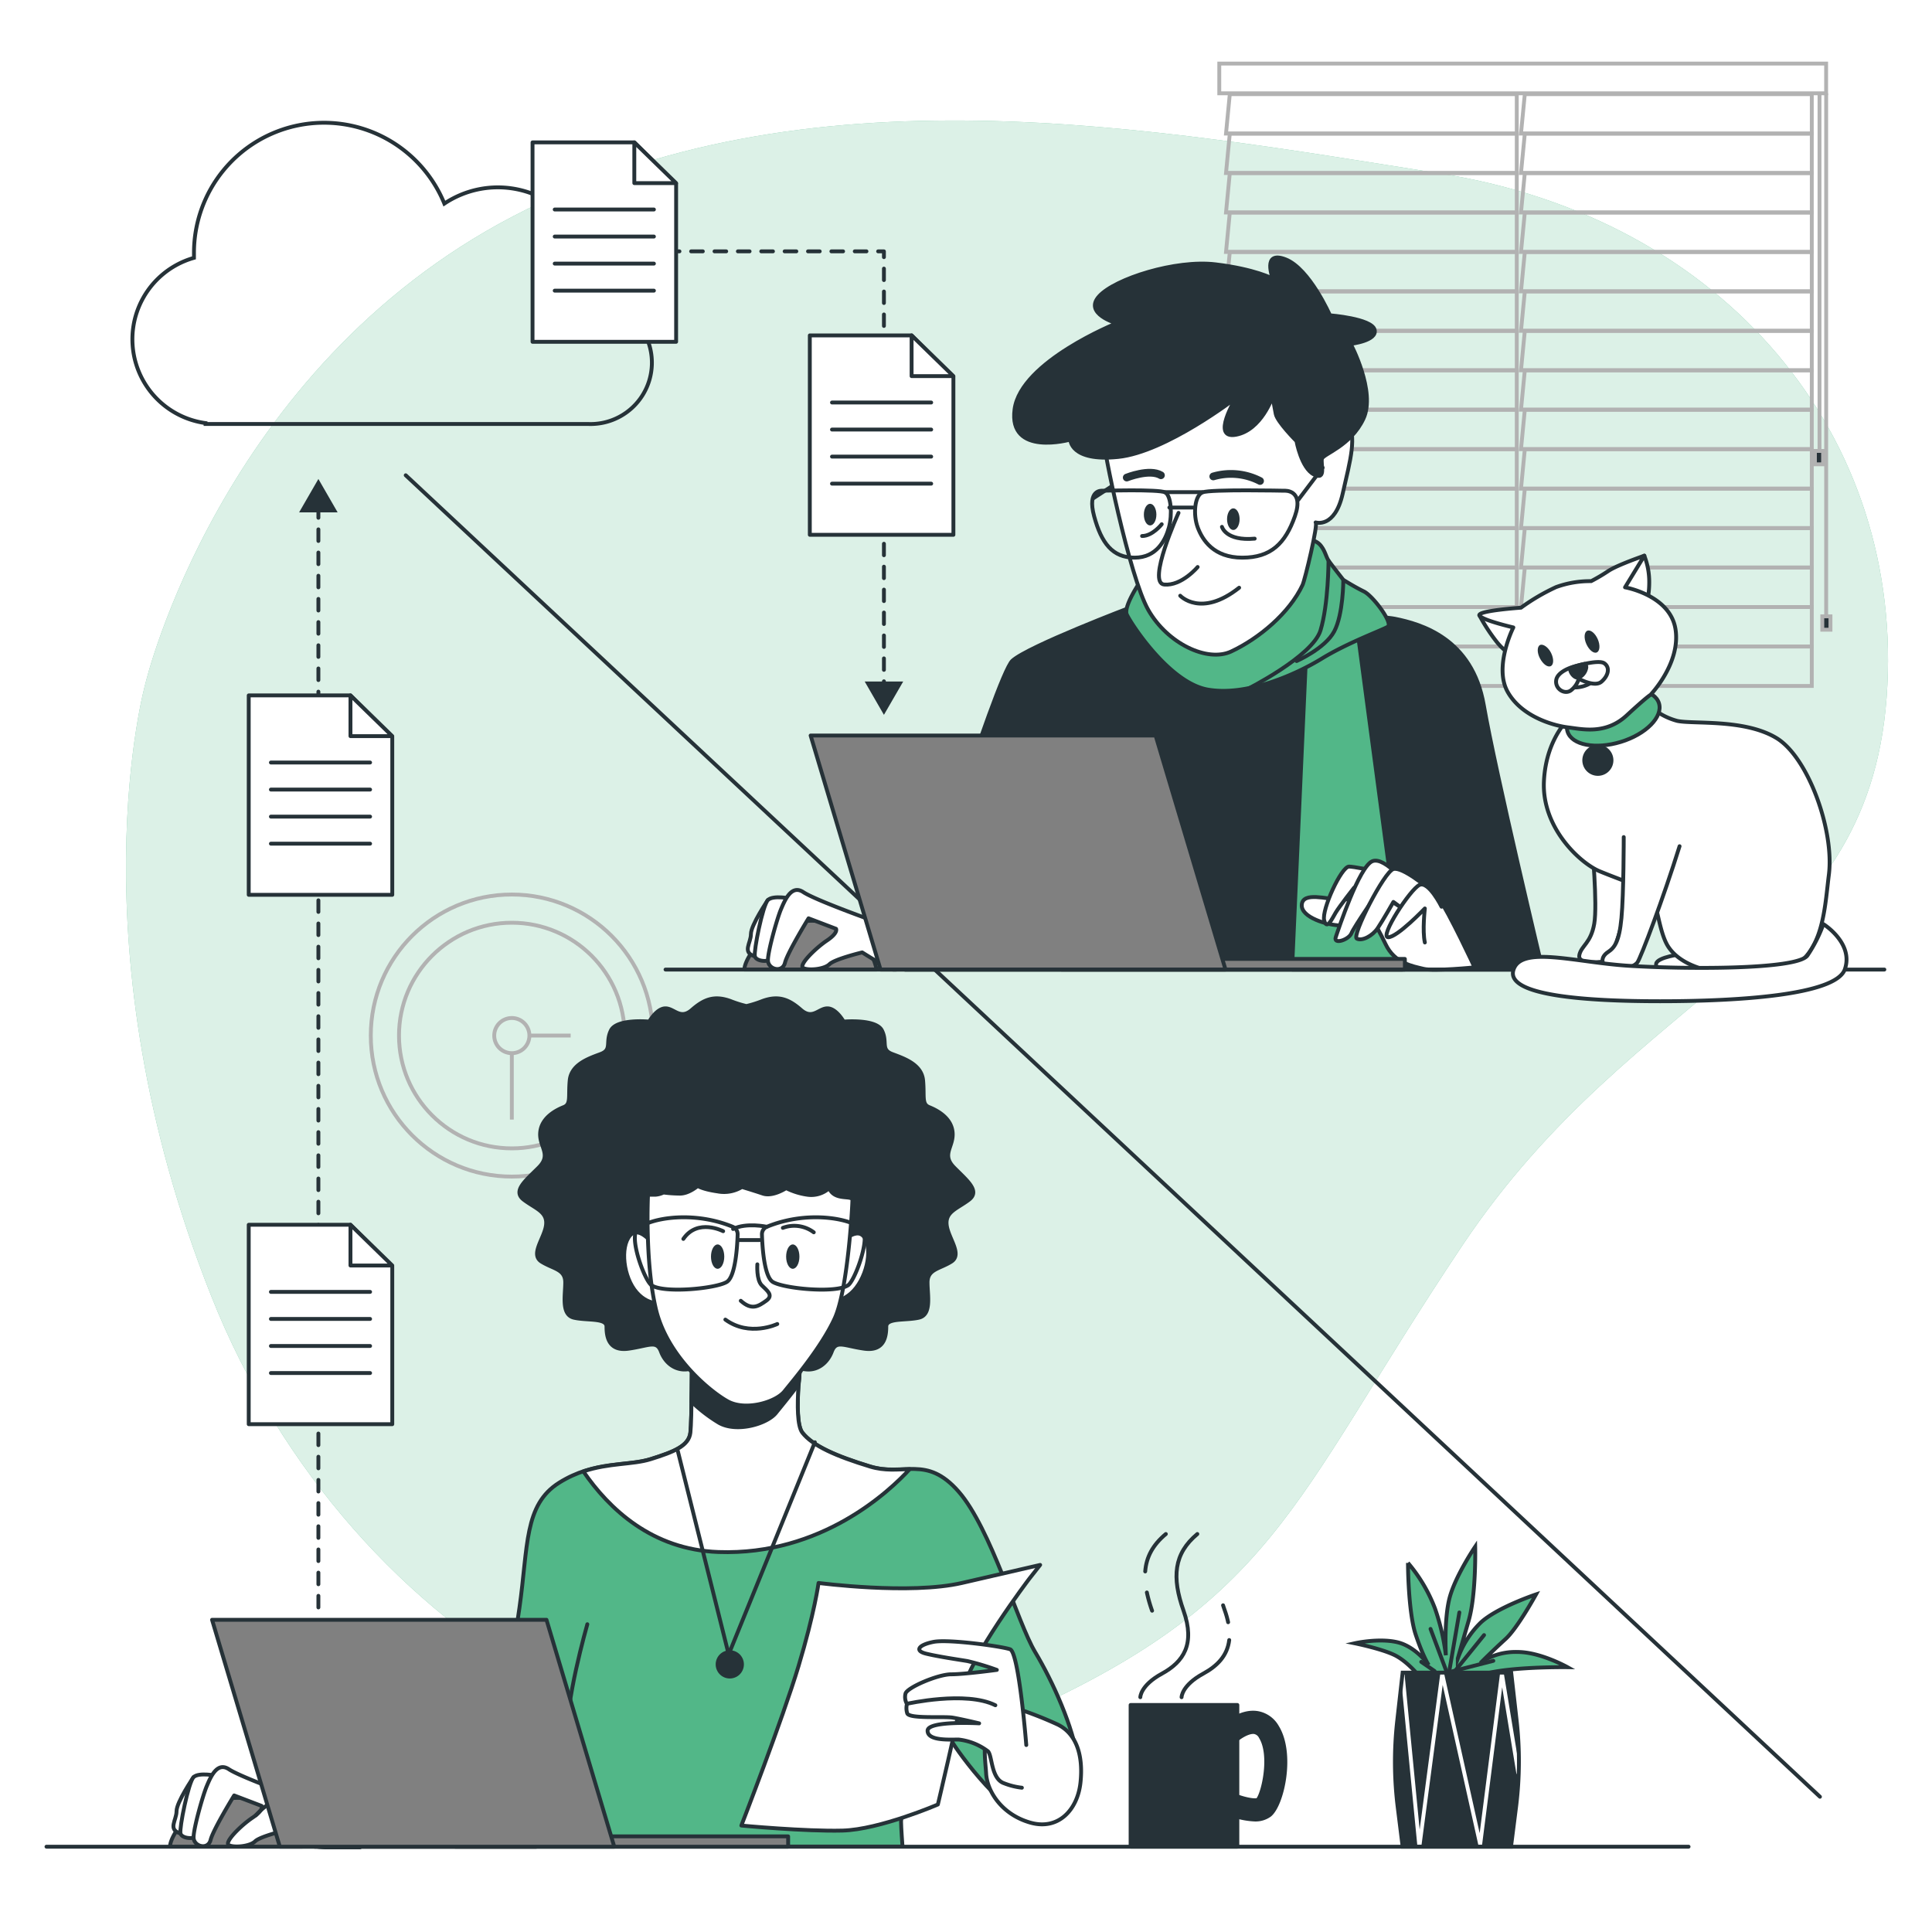 <svg class="animated" id="freepik_stories-working-remotely" xmlns="http://www.w3.org/2000/svg" viewBox="0 0 500 500" version="1.1" xmlns:xlink="http://www.w3.org/1999/xlink" xmlns:svgjs="http://svgjs.com/svgjs"><style>svg#freepik_stories-working-remotely:not(.animated) .animable {opacity: 0;}svg#freepik_stories-working-remotely.animated #freepik--background-simple--inject-65 {animation: 1s 1 forwards cubic-bezier(.36,-0.01,.5,1.38) zoomOut;animation-delay: 0s;}svg#freepik_stories-working-remotely.animated #freepik--Files--inject-65 {animation: 1s 1 forwards cubic-bezier(.36,-0.01,.5,1.38) zoomOut;animation-delay: 0s;}svg#freepik_stories-working-remotely.animated #freepik--Window--inject-65 {animation: 1s 1 forwards cubic-bezier(.36,-0.01,.5,1.38) zoomIn;animation-delay: 0s;}svg#freepik_stories-working-remotely.animated #freepik--character-2--inject-65 {animation: 1s 1 forwards cubic-bezier(.36,-0.01,.5,1.38) slideDown;animation-delay: 0s;}svg#freepik_stories-working-remotely.animated #freepik--Cat--inject-65 {animation: 1s 1 forwards cubic-bezier(.36,-0.01,.5,1.38) lightSpeedRight;animation-delay: 0s;}svg#freepik_stories-working-remotely.animated #freepik--Mug--inject-65 {animation: 1s 1 forwards cubic-bezier(.36,-0.01,.5,1.38) slideLeft;animation-delay: 0s;}svg#freepik_stories-working-remotely.animated #freepik--Plants--inject-65 {animation: 1s 1 forwards cubic-bezier(.36,-0.01,.5,1.38) fadeIn;animation-delay: 0s;}svg#freepik_stories-working-remotely.animated #freepik--Clock--inject-65 {animation: 1s 1 forwards cubic-bezier(.36,-0.01,.5,1.38) slideRight;animation-delay: 0s;}svg#freepik_stories-working-remotely.animated #freepik--character-1--inject-65 {animation: 1s 1 forwards cubic-bezier(.36,-0.01,.5,1.38) zoomOut;animation-delay: 0s;}            @keyframes zoomOut {                0% {                    opacity: 0;                    transform: scale(1.5);                }                100% {                    opacity: 1;                    transform: scale(1);                }            }                    @keyframes zoomIn {                0% {                    opacity: 0;                    transform: scale(0.5);                }                100% {                    opacity: 1;                    transform: scale(1);                }            }                    @keyframes slideDown {                0% {                    opacity: 0;                    transform: translateY(-30px);                }                100% {                    opacity: 1;                    transform: translateY(0);                }            }                    @keyframes lightSpeedRight {              from {                transform: translate3d(50%, 0, 0) skewX(-20deg);                opacity: 0;              }              60% {                transform: skewX(10deg);                opacity: 1;              }              80% {                transform: skewX(-2deg);              }              to {                opacity: 1;                transform: translate3d(0, 0, 0);              }            }                    @keyframes slideLeft {                0% {                    opacity: 0;                    transform: translateX(-30px);                }                100% {                    opacity: 1;                    transform: translateX(0);                }            }                    @keyframes fadeIn {                0% {                    opacity: 0;                }                100% {                    opacity: 1;                }            }                    @keyframes slideRight {                0% {                    opacity: 0;                    transform: translateX(30px);                }                100% {                    opacity: 1;                    transform: translateX(0);                }            }        </style><g id="freepik--background-simple--inject-65" class="animable" style="transform-origin: 260.614px 243.395px;"><path d="M37.62,176.94S56.87,95.58,132.73,56s166.33-22.74,240-11.1,120.53,68,115.52,135.61-64.42,74-109.78,141.79-47.71,93-120.78,124.16-166.91-20.11-203-111S37.62,176.94,37.62,176.94Z" style="fill: #52B788; transform-origin: 260.614px 243.395px;" id="el3o3th6ot8s7" class="animable"></path><g id="el0vtbvk37b489"><path d="M37.62,176.94S56.87,95.58,132.73,56s166.33-22.74,240-11.1,120.53,68,115.52,135.61-64.42,74-109.78,141.79-47.71,93-120.78,124.16-166.91-20.11-203-111S37.62,176.94,37.62,176.94Z" style="fill: rgb(255, 255, 255); opacity: 0.8; transform-origin: 260.614px 243.395px;" class="animable" id="elh1dh29q73l"></path></g></g><g id="freepik--Files--inject-65" class="animable" style="transform-origin: 252.633px 248.384px;"><line x1="105" y1="123" x2="471" y2="465" style="fill: none; stroke: rgb(38, 50, 56); stroke-linecap: round; stroke-miterlimit: 10; transform-origin: 288px 294px;" id="elaer11ujzeav" class="animable"></line><path d="M153.37,78A24.94,24.94,0,0,0,115,52.69,33.65,33.65,0,0,0,50.2,65.49c0,.41,0,.82,0,1.24a21.9,21.9,0,0,0,3,42.77v.23H152.3A15.87,15.87,0,0,0,153.37,78Z" style="fill: none; stroke: rgb(38, 50, 56); stroke-miterlimit: 10; transform-origin: 101.484px 70.753px;" id="el997l2o5iuu" class="animable"></path><line x1="228.76" y1="177.82" x2="228.76" y2="176.32" style="fill: none; stroke: rgb(38, 50, 56); stroke-linecap: round; stroke-linejoin: round; transform-origin: 228.76px 177.07px;" id="elpc1oiiusa8" class="animable"></line><line x1="228.76" y1="173.36" x2="228.76" y2="68.03" style="fill: none; stroke: rgb(38, 50, 56); stroke-linecap: round; stroke-linejoin: round; stroke-dasharray: 2.967, 2.967; transform-origin: 228.76px 120.695px;" id="ello1rwoc6swk" class="animable"></line><polyline points="228.76 66.55 228.76 65.05 227.26 65.05" style="fill: none; stroke: rgb(38, 50, 56); stroke-linecap: round; stroke-linejoin: round; transform-origin: 228.01px 65.8px;" id="elis8l0ebhwb9" class="animable"></polyline><line x1="224.24" y1="65.05" x2="165.25" y2="65.05" style="fill: none; stroke: rgb(38, 50, 56); stroke-linecap: round; stroke-linejoin: round; stroke-dasharray: 3.025, 3.025; transform-origin: 194.745px 65.05px;" id="elh3ek8f7626i" class="animable"></line><line x1="163.74" y1="65.05" x2="162.24" y2="65.05" style="fill: none; stroke: rgb(38, 50, 56); stroke-linecap: round; stroke-linejoin: round; transform-origin: 162.99px 65.05px;" id="elj4bzni11f" class="animable"></line><polygon points="233.75 176.37 228.76 185 223.78 176.37 233.75 176.37" style="fill: rgb(38, 50, 56); transform-origin: 228.765px 180.685px;" id="elo8992evw99" class="animable"></polygon><polygon points="246.74 138.41 209.58 138.41 209.58 86.8 235.92 86.8 246.74 97.53 246.74 138.41" style="fill: rgb(255, 255, 255); stroke: rgb(38, 50, 56); stroke-linecap: round; stroke-linejoin: round; transform-origin: 228.16px 112.605px;" id="eldz39u7m9xsb" class="animable"></polygon><polygon points="235.92 86.8 235.92 97.34 246.74 97.34 235.92 86.8" style="fill: rgb(255, 255, 255); stroke: rgb(38, 50, 56); stroke-linecap: round; stroke-linejoin: round; transform-origin: 241.33px 92.07px;" id="el4o1909a1do" class="animable"></polygon><line x1="215.32" y1="104.17" x2="240.99" y2="104.17" style="fill: none; stroke: rgb(38, 50, 56); stroke-linecap: round; stroke-linejoin: round; transform-origin: 228.155px 104.17px;" id="elx8s8wrn3ntc" class="animable"></line><line x1="215.32" y1="111.17" x2="240.99" y2="111.17" style="fill: none; stroke: rgb(38, 50, 56); stroke-linecap: round; stroke-linejoin: round; transform-origin: 228.155px 111.17px;" id="ela7dib2aq4uf" class="animable"></line><line x1="215.32" y1="118.17" x2="240.99" y2="118.17" style="fill: none; stroke: rgb(38, 50, 56); stroke-linecap: round; stroke-linejoin: round; transform-origin: 228.155px 118.17px;" id="el8en0i10qjrr" class="animable"></line><line x1="215.32" y1="125.17" x2="240.99" y2="125.17" style="fill: none; stroke: rgb(38, 50, 56); stroke-linecap: round; stroke-linejoin: round; transform-origin: 228.155px 125.17px;" id="elxhlkkxrjlc9" class="animable"></line><polygon points="174.98 88.46 137.82 88.46 137.82 36.85 164.16 36.85 174.98 47.58 174.98 88.46" style="fill: rgb(255, 255, 255); stroke: rgb(38, 50, 56); stroke-linecap: round; stroke-linejoin: round; transform-origin: 156.4px 62.655px;" id="ela3o5whzw7c" class="animable"></polygon><polygon points="164.16 36.85 164.16 47.39 174.98 47.39 164.16 36.85" style="fill: rgb(255, 255, 255); stroke: rgb(38, 50, 56); stroke-linecap: round; stroke-linejoin: round; transform-origin: 169.57px 42.12px;" id="elrb0d6evn0bf" class="animable"></polygon><line x1="143.56" y1="54.22" x2="169.23" y2="54.22" style="fill: none; stroke: rgb(38, 50, 56); stroke-linecap: round; stroke-linejoin: round; transform-origin: 156.395px 54.22px;" id="el2dymkht602v" class="animable"></line><line x1="143.56" y1="61.22" x2="169.23" y2="61.22" style="fill: none; stroke: rgb(38, 50, 56); stroke-linecap: round; stroke-linejoin: round; transform-origin: 156.395px 61.22px;" id="ela2khhsd3eq9" class="animable"></line><line x1="143.56" y1="68.22" x2="169.23" y2="68.22" style="fill: none; stroke: rgb(38, 50, 56); stroke-linecap: round; stroke-linejoin: round; transform-origin: 156.395px 68.22px;" id="eliqc69hlbtil" class="animable"></line><line x1="143.56" y1="75.22" x2="169.23" y2="75.22" style="fill: none; stroke: rgb(38, 50, 56); stroke-linecap: round; stroke-linejoin: round; transform-origin: 156.395px 75.22px;" id="el1njkldvklnij" class="animable"></line><line x1="82.4" y1="416" x2="82.4" y2="131.14" style="fill: none; stroke: rgb(38, 50, 56); stroke-linecap: round; stroke-linejoin: round; stroke-dasharray: 3, 3; transform-origin: 82.4px 273.57px;" id="eldrwgnrvhglj" class="animable"></line><polygon points="87.38 132.6 82.4 123.96 77.41 132.6 87.38 132.6" style="fill: rgb(38, 50, 56); transform-origin: 82.395px 128.28px;" id="el49emxgyqh3y" class="animable"></polygon><polygon points="101.52 368.58 64.37 368.58 64.37 316.97 90.7 316.97 101.52 327.7 101.52 368.58" style="fill: rgb(255, 255, 255); stroke: rgb(38, 50, 56); stroke-linecap: round; stroke-linejoin: round; transform-origin: 82.945px 342.775px;" id="el23z4qsfunk2" class="animable"></polygon><polygon points="90.7 316.97 90.7 327.51 101.52 327.51 90.7 316.97" style="fill: rgb(255, 255, 255); stroke: rgb(38, 50, 56); stroke-linecap: round; stroke-linejoin: round; transform-origin: 96.11px 322.24px;" id="el42t57fiydqh" class="animable"></polygon><line x1="70.11" y1="334.34" x2="95.78" y2="334.34" style="fill: none; stroke: rgb(38, 50, 56); stroke-linecap: round; stroke-linejoin: round; transform-origin: 82.945px 334.34px;" id="el5ue8dwxynb4" class="animable"></line><line x1="70.11" y1="341.34" x2="95.78" y2="341.34" style="fill: none; stroke: rgb(38, 50, 56); stroke-linecap: round; stroke-linejoin: round; transform-origin: 82.945px 341.34px;" id="el18hkoehxhl8" class="animable"></line><line x1="70.11" y1="348.34" x2="95.78" y2="348.34" style="fill: none; stroke: rgb(38, 50, 56); stroke-linecap: round; stroke-linejoin: round; transform-origin: 82.945px 348.34px;" id="eliad62v3x87e" class="animable"></line><line x1="70.11" y1="355.34" x2="95.78" y2="355.34" style="fill: none; stroke: rgb(38, 50, 56); stroke-linecap: round; stroke-linejoin: round; transform-origin: 82.945px 355.34px;" id="el7qabxdg7ero" class="animable"></line><polygon points="101.52 231.58 64.37 231.58 64.37 179.97 90.7 179.97 101.52 190.7 101.52 231.58" style="fill: rgb(255, 255, 255); stroke: rgb(38, 50, 56); stroke-linecap: round; stroke-linejoin: round; transform-origin: 82.945px 205.775px;" id="elfcn77rk24j" class="animable"></polygon><polygon points="90.7 179.97 90.7 190.51 101.52 190.51 90.7 179.97" style="fill: rgb(255, 255, 255); stroke: rgb(38, 50, 56); stroke-linecap: round; stroke-linejoin: round; transform-origin: 96.11px 185.24px;" id="elluo745sw9p" class="animable"></polygon><line x1="70.11" y1="197.34" x2="95.78" y2="197.34" style="fill: none; stroke: rgb(38, 50, 56); stroke-linecap: round; stroke-linejoin: round; transform-origin: 82.945px 197.34px;" id="elbpy5pbuhcv5" class="animable"></line><line x1="70.11" y1="204.34" x2="95.78" y2="204.34" style="fill: none; stroke: rgb(38, 50, 56); stroke-linecap: round; stroke-linejoin: round; transform-origin: 82.945px 204.34px;" id="elyh44mbw2m8" class="animable"></line><line x1="70.11" y1="211.34" x2="95.78" y2="211.34" style="fill: none; stroke: rgb(38, 50, 56); stroke-linecap: round; stroke-linejoin: round; transform-origin: 82.945px 211.34px;" id="ela7fyae4uq49" class="animable"></line><line x1="70.11" y1="218.34" x2="95.78" y2="218.34" style="fill: none; stroke: rgb(38, 50, 56); stroke-linecap: round; stroke-linejoin: round; transform-origin: 82.945px 218.34px;" id="el7sl3g5uwrwt" class="animable"></line></g><g id="freepik--Window--inject-65" class="animable" style="transform-origin: 394.635px 96.985px;"><polygon points="392.54 24.36 318.27 24.36 317.29 34.57 392.54 34.57 392.54 24.36" style="fill: none; stroke: rgb(178, 178, 178); stroke-miterlimit: 10; transform-origin: 354.915px 29.465px;" id="elaohv2iadjrg" class="animable"></polygon><polygon points="392.54 34.57 318.27 34.57 317.29 44.78 392.54 44.78 392.54 34.57" style="fill: none; stroke: rgb(178, 178, 178); stroke-miterlimit: 10; transform-origin: 354.915px 39.675px;" id="elt8bzrjtla3s" class="animable"></polygon><polygon points="392.54 44.78 318.27 44.78 317.29 54.99 392.54 54.99 392.54 44.78" style="fill: none; stroke: rgb(178, 178, 178); stroke-miterlimit: 10; transform-origin: 354.915px 49.885px;" id="elknb1qb1zmm" class="animable"></polygon><polygon points="392.54 54.99 318.27 54.99 317.29 65.2 392.54 65.2 392.54 54.99" style="fill: none; stroke: rgb(178, 178, 178); stroke-miterlimit: 10; transform-origin: 354.915px 60.095px;" id="elmxk0xr45h1" class="animable"></polygon><polygon points="392.54 65.2 318.27 65.2 317.29 75.41 392.54 75.41 392.54 65.2" style="fill: none; stroke: rgb(178, 178, 178); stroke-miterlimit: 10; transform-origin: 354.915px 70.305px;" id="elcdb7ejk8s8a" class="animable"></polygon><polygon points="392.54 75.41 318.27 75.41 317.29 85.62 392.54 85.62 392.54 75.41" style="fill: none; stroke: rgb(178, 178, 178); stroke-miterlimit: 10; transform-origin: 354.915px 80.515px;" id="el1ryu3i4kkxc" class="animable"></polygon><polygon points="392.54 85.62 318.27 85.62 317.29 95.83 392.54 95.83 392.54 85.62" style="fill: none; stroke: rgb(178, 178, 178); stroke-miterlimit: 10; transform-origin: 354.915px 90.725px;" id="el91h66hgvw9p" class="animable"></polygon><polygon points="392.54 95.83 318.27 95.83 317.29 106.04 392.54 106.04 392.54 95.83" style="fill: none; stroke: rgb(178, 178, 178); stroke-miterlimit: 10; transform-origin: 354.915px 100.935px;" id="elsiw04yftj5" class="animable"></polygon><polygon points="392.54 106.04 318.27 106.04 317.29 116.25 392.54 116.25 392.54 106.04" style="fill: none; stroke: rgb(178, 178, 178); stroke-miterlimit: 10; transform-origin: 354.915px 111.145px;" id="ellc6lapycfn" class="animable"></polygon><polygon points="392.54 116.25 318.27 116.25 317.29 126.46 392.54 126.46 392.54 116.25" style="fill: none; stroke: rgb(178, 178, 178); stroke-miterlimit: 10; transform-origin: 354.915px 121.355px;" id="elp8a4uhht6qs" class="animable"></polygon><polygon points="392.54 126.46 318.27 126.46 317.29 136.67 392.54 136.67 392.54 126.46" style="fill: none; stroke: rgb(178, 178, 178); stroke-miterlimit: 10; transform-origin: 354.915px 131.565px;" id="elta6bwrjhyn" class="animable"></polygon><polygon points="392.54 136.67 318.27 136.67 317.29 146.88 392.54 146.88 392.54 136.67" style="fill: none; stroke: rgb(178, 178, 178); stroke-miterlimit: 10; transform-origin: 354.915px 141.775px;" id="elvlv5cp4l1vk" class="animable"></polygon><polygon points="392.54 146.88 318.27 146.88 317.29 157.1 392.54 157.1 392.54 146.88" style="fill: none; stroke: rgb(178, 178, 178); stroke-miterlimit: 10; transform-origin: 354.915px 151.99px;" id="el4b21abnhcit" class="animable"></polygon><polygon points="392.54 157.1 318.27 157.1 317.29 167.31 392.54 167.31 392.54 157.1" style="fill: none; stroke: rgb(178, 178, 178); stroke-miterlimit: 10; transform-origin: 354.915px 162.205px;" id="elgxp1iiam8sw" class="animable"></polygon><polygon points="392.54 167.31 318.27 167.31 317.29 177.52 392.54 177.52 392.54 167.31" style="fill: none; stroke: rgb(178, 178, 178); stroke-miterlimit: 10; transform-origin: 354.915px 172.415px;" id="elvuba3op7d8j" class="animable"></polygon><polygon points="468.89 24.36 394.62 24.36 393.63 34.57 468.89 34.57 468.89 24.36" style="fill: none; stroke: rgb(178, 178, 178); stroke-miterlimit: 10; transform-origin: 431.26px 29.465px;" id="el2n3pis2e89k" class="animable"></polygon><polygon points="468.89 34.57 394.62 34.57 393.63 44.78 468.89 44.78 468.89 34.57" style="fill: none; stroke: rgb(178, 178, 178); stroke-miterlimit: 10; transform-origin: 431.26px 39.675px;" id="el78ztuu8205d" class="animable"></polygon><polygon points="468.89 44.78 394.62 44.78 393.63 54.99 468.89 54.99 468.89 44.78" style="fill: none; stroke: rgb(178, 178, 178); stroke-miterlimit: 10; transform-origin: 431.26px 49.885px;" id="eldgwni1ldygl" class="animable"></polygon><polygon points="468.89 54.99 394.62 54.99 393.63 65.2 468.89 65.2 468.89 54.99" style="fill: none; stroke: rgb(178, 178, 178); stroke-miterlimit: 10; transform-origin: 431.26px 60.095px;" id="el4wx5vef3wmw" class="animable"></polygon><polygon points="468.89 65.2 394.62 65.2 393.63 75.41 468.89 75.41 468.89 65.2" style="fill: none; stroke: rgb(178, 178, 178); stroke-miterlimit: 10; transform-origin: 431.26px 70.305px;" id="elqgl0daol6q9" class="animable"></polygon><polygon points="468.89 75.41 394.62 75.41 393.63 85.62 468.89 85.62 468.89 75.41" style="fill: none; stroke: rgb(178, 178, 178); stroke-miterlimit: 10; transform-origin: 431.26px 80.515px;" id="el3xsj5x4ixyy" class="animable"></polygon><polygon points="468.89 85.62 394.62 85.62 393.63 95.83 468.89 95.83 468.89 85.62" style="fill: none; stroke: rgb(178, 178, 178); stroke-miterlimit: 10; transform-origin: 431.26px 90.725px;" id="el3r9r2p9rdh2" class="animable"></polygon><polygon points="468.89 95.83 394.62 95.83 393.63 106.04 468.89 106.04 468.89 95.83" style="fill: none; stroke: rgb(178, 178, 178); stroke-miterlimit: 10; transform-origin: 431.26px 100.935px;" id="elgy6s880i5wk" class="animable"></polygon><polygon points="468.89 106.04 394.62 106.04 393.63 116.25 468.89 116.25 468.89 106.04" style="fill: none; stroke: rgb(178, 178, 178); stroke-miterlimit: 10; transform-origin: 431.26px 111.145px;" id="el0m8qlcaa2t0g" class="animable"></polygon><polygon points="468.89 116.25 394.62 116.25 393.63 126.46 468.89 126.46 468.89 116.25" style="fill: none; stroke: rgb(178, 178, 178); stroke-miterlimit: 10; transform-origin: 431.26px 121.355px;" id="eltrjn8uhg6y" class="animable"></polygon><polygon points="468.89 126.46 394.62 126.46 393.63 136.67 468.89 136.67 468.89 126.46" style="fill: none; stroke: rgb(178, 178, 178); stroke-miterlimit: 10; transform-origin: 431.26px 131.565px;" id="el98o26s3e3l" class="animable"></polygon><polygon points="468.89 136.67 394.62 136.67 393.63 146.88 468.89 146.88 468.89 136.67" style="fill: none; stroke: rgb(178, 178, 178); stroke-miterlimit: 10; transform-origin: 431.26px 141.775px;" id="eltkd4gmqr3zq" class="animable"></polygon><polygon points="468.89 146.88 394.62 146.88 393.63 157.1 468.89 157.1 468.89 146.88" style="fill: none; stroke: rgb(178, 178, 178); stroke-miterlimit: 10; transform-origin: 431.26px 151.99px;" id="ellk13cqthu8" class="animable"></polygon><polygon points="468.89 157.1 394.62 157.1 393.63 167.31 468.89 167.31 468.89 157.1" style="fill: none; stroke: rgb(178, 178, 178); stroke-miterlimit: 10; transform-origin: 431.26px 162.205px;" id="elir19vns258e" class="animable"></polygon><polygon points="468.89 167.31 394.62 167.31 393.63 177.52 468.89 177.52 468.89 167.31" style="fill: none; stroke: rgb(178, 178, 178); stroke-miterlimit: 10; transform-origin: 431.26px 172.415px;" id="ellgru36d07f" class="animable"></polygon><rect x="315.55" y="16.45" width="157.05" height="7.7" style="fill: none; stroke: rgb(178, 178, 178); stroke-miterlimit: 10; transform-origin: 394.075px 20.3px;" id="el8y0fbjmzhec" class="animable"></rect><line x1="472.61" y1="24.15" x2="472.61" y2="159.81" style="fill: none; stroke: rgb(178, 178, 178); stroke-miterlimit: 10; transform-origin: 472.61px 91.98px;" id="eldflao9argf" class="animable"></line><line x1="470.89" y1="24.37" x2="470.89" y2="117.44" style="fill: none; stroke: rgb(178, 178, 178); stroke-miterlimit: 10; transform-origin: 470.89px 70.905px;" id="elwj0ztvrl3gj" class="animable"></line><rect x="471.61" y="159.51" width="2.11" height="3.46" style="fill: rgb(38, 50, 56); stroke: rgb(178, 178, 178); stroke-miterlimit: 10; transform-origin: 472.665px 161.24px;" id="el49b88as008r" class="animable"></rect><rect x="469.7" y="116.7" width="2.11" height="3.46" style="fill: rgb(38, 50, 56); stroke: rgb(178, 178, 178); stroke-miterlimit: 10; transform-origin: 470.755px 118.43px;" id="elnaoqszyx76" class="animable"></rect></g><g id="freepik--character-2--inject-65" class="animable" style="transform-origin: 329.955px 158.796px;"><path d="M292.86,157.09S266.1,167.25,262,171s-27.77,79.95-27.77,79.95h165S387,199.77,384,182.49s-16.26-21-23-22.36S292.86,157.09,292.86,157.09Z" style="fill: rgb(38, 50, 56); stroke: rgb(38, 50, 56); stroke-linecap: round; stroke-linejoin: round; transform-origin: 316.73px 204.02px;" id="elfd66ydmuiqn" class="animable"></path><polygon points="337.92 171.54 334.38 250.92 362.99 250.92 351.49 164.59 337.92 171.54" style="fill: #52B788; stroke: rgb(38, 50, 56); stroke-linecap: round; stroke-linejoin: round; transform-origin: 348.685px 207.755px;" id="elhqe1p215qo" class="animable"></polygon><path d="M295.14,150.43s-4.42,6.49-3.54,8.56,10.92,17.7,20.95,19.47,22.71-3.84,29.5-8,15.63-7.37,17.1-8.26-3.83-8-6.19-9.14-5.31-3-5.31-3-3.24-4.13-3.83-5-.89-2.36-1.77-3.54a3.94,3.94,0,0,0-2.95-1.77c-1.48-.29-3.54,7.08-12.39,8.56s-30.39,2.36-30.39,2.36Z" style="fill: #52B788; stroke: rgb(38, 50, 56); stroke-linecap: round; stroke-linejoin: round; transform-origin: 325.444px 159.269px;" id="elpvku1rh2kah" class="animable"></path><path d="M322.58,178.46s17.11-8.56,19.17-15.34,2.07-18,2.07-18" style="fill: none; stroke: rgb(38, 50, 56); stroke-linecap: round; stroke-linejoin: round; transform-origin: 333.2px 161.79px;" id="eltyhvvu35vcb" class="animable"></path><path d="M335.56,171.08s7.37-3.24,9.73-7.67,2.36-13.27,2.36-13.27" style="fill: none; stroke: rgb(38, 50, 56); stroke-linecap: round; stroke-linejoin: round; transform-origin: 341.605px 160.61px;" id="el6xixt7mmsqu" class="animable"></path><path d="M285.65,113.76c-.32,1.2,6.59,35.46,11.54,44.12s15.25,13.6,21.44,10.72c7.16-3.35,15.05-9.92,18.47-17.21.63-1.35,4.12-15.94,3.38-16.19,0,0,4.95,1.65,7-7.42s3.71-14.43,1.24-19.38S332.24,91.91,319.45,94,287.71,105.93,285.65,113.76Z" style="fill: rgb(255, 255, 255); stroke: rgb(38, 50, 56); stroke-linecap: round; stroke-linejoin: round; transform-origin: 317.798px 131.586px;" id="elumczsta0zrr" class="animable"></path><path d="M319.87,103s-18.14,14-30.51,15.26S277,113.76,277,113.76s-16.08,4.54-14.43-7.83S289,83.66,289,83.66s-8.66-2.47-4.54-7,19.79-9.49,30.1-8.25,14.84,3.71,14.84,3.71-2.89-7.42,3.3-5S344.19,81.6,344.19,81.6s10.72.83,11.55,3.71S349.55,89,349.55,89s6.6,12.37,3.3,19.38-10.31,9.07-10.72,10.31,1.24,5.77-2.06,4.12-4.54-8.66-4.54-8.66-4.94-4.94-5.36-7-.82-4.53-.82-4.53-2.89,8.66-9.48,9.89S319.87,103,319.87,103Z" style="fill: rgb(38, 50, 56); stroke: rgb(38, 50, 56); stroke-linecap: round; stroke-linejoin: round; transform-origin: 309.13px 94.901px;" id="el7tmh8dmxpa7" class="animable"></path><path d="M305,132.73s-8.24,18.14-3.71,18.55,8.66-4.54,8.66-4.54" style="fill: rgb(255, 255, 255); stroke: rgb(38, 50, 56); stroke-linecap: round; stroke-linejoin: round; transform-origin: 304.94px 142.017px;" id="el1cx83cn73co" class="animable"></path><path d="M305.44,154.17s5.36,5.77,15.25-2.07" style="fill: none; stroke: rgb(38, 50, 56); stroke-linecap: round; stroke-linejoin: round; transform-origin: 313.065px 154.158px;" id="elqna4pm7enjr" class="animable"></path><path d="M316.24,136.35s1,3.73,8.47,3.05" style="fill: none; stroke: rgb(38, 50, 56); stroke-linecap: round; stroke-linejoin: round; transform-origin: 320.475px 137.916px;" id="elbqugv7xrx1l" class="animable"></path><path d="M300.65,135.67s-2.37,3.05-5.08,3.05" style="fill: none; stroke: rgb(38, 50, 56); stroke-linecap: round; stroke-linejoin: round; transform-origin: 298.11px 137.195px;" id="elmyt2fffmiad" class="animable"></path><path d="M332.38,127s-19.11-.41-21.17.42-2.47,5.77-1.24,9.07,4.13,7.83,11.55,7.83,11.13-3.71,13.6-10.72S332.38,127,332.38,127Z" style="fill: none; stroke: rgb(38, 50, 56); stroke-linecap: round; stroke-linejoin: round; transform-origin: 322.532px 135.609px;" id="el7fajv2m61ko" class="animable"></path><path d="M285.22,127s14.71-.41,16.3.42,1.9,5.77,1,9.07-3.18,7.83-8.89,7.83-8.57-3.71-10.47-10.72S285.22,127,285.22,127Z" style="fill: none; stroke: rgb(38, 50, 56); stroke-linecap: round; stroke-linejoin: round; transform-origin: 292.831px 135.609px;" id="el0aq8zzwy9wkh" class="animable"></path><line x1="336.02" y1="129.33" x2="342.3" y2="121.03" style="fill: none; stroke: rgb(38, 50, 56); stroke-linecap: round; stroke-linejoin: round; transform-origin: 339.16px 125.18px;" id="elx2pza9eo72" class="animable"></line><line x1="311.21" y1="127.37" x2="301.42" y2="127.37" style="fill: none; stroke: rgb(38, 50, 56); stroke-linecap: round; stroke-linejoin: round; transform-origin: 306.315px 127.37px;" id="ele0bfa783z0v" class="animable"></line><line x1="308.7" y1="131.35" x2="302.63" y2="131.35" style="fill: none; stroke: rgb(38, 50, 56); stroke-linecap: round; stroke-linejoin: round; transform-origin: 305.665px 131.35px;" id="eles31c7j78m6" class="animable"></line><line x1="283" y1="128.92" x2="287.66" y2="125.89" style="fill: none; stroke: rgb(38, 50, 56); stroke-linecap: round; stroke-linejoin: round; transform-origin: 285.33px 127.405px;" id="el8wp5telfrwx" class="animable"></line><path d="M320.81,134.36c0,1.54-.73,2.8-1.63,2.8s-1.62-1.26-1.62-2.8.73-2.8,1.62-2.8S320.81,132.81,320.81,134.36Z" style="fill: rgb(38, 50, 56); transform-origin: 319.185px 134.36px;" id="eliru79acpl3t" class="animable"></path><path d="M299.27,133.18c0,1.55-.72,2.8-1.62,2.8s-1.62-1.25-1.62-2.8.73-2.8,1.62-2.8S299.27,131.63,299.27,133.18Z" style="fill: rgb(38, 50, 56); transform-origin: 297.65px 133.18px;" id="el9vu3qe43yb4" class="animable"></path><path d="M291.6,123.59s5.9-2.36,8.85-.59" style="fill: none; stroke: rgb(38, 50, 56); stroke-linecap: round; stroke-linejoin: round; stroke-width: 2px; transform-origin: 296.025px 122.966px;" id="elj3kj3ex2fn" class="animable"></path><path d="M314,123.3a16.39,16.39,0,0,1,12.1,1.18" style="fill: none; stroke: rgb(38, 50, 56); stroke-linecap: round; stroke-linejoin: round; stroke-width: 2px; transform-origin: 320.05px 123.565px;" id="eldol4jxrh6h6" class="animable"></path><path d="M219.75,241.05a18.36,18.36,0,0,0-14.91-2c-8.13,2.37-12.19,9.49-12.19,11.86h34.21A14.85,14.85,0,0,0,219.75,241.05Z" style="fill: gray; stroke: rgb(38, 50, 56); stroke-linecap: round; stroke-linejoin: round; transform-origin: 209.755px 244.6px;" id="elvv65ut6831d" class="animable"></path><path d="M198.74,232.92s-4.4,6.44-4.4,8.81-2.37,4.74,1,5.76,5.42-10.84,5.42-12.19S198.74,232.92,198.74,232.92Z" style="fill: rgb(255, 255, 255); stroke: rgb(38, 50, 56); stroke-linecap: round; stroke-linejoin: round; transform-origin: 197.145px 240.236px;" id="el4995xttoncy" class="animable"></path><path d="M204.84,232.58s-4.74-1-6.1.34-3.72,13.22-3.38,14.57,3.72,1.69,4.74.34S204.84,232.58,204.84,232.58Z" style="fill: rgb(255, 255, 255); stroke: rgb(38, 50, 56); stroke-linecap: round; stroke-linejoin: round; transform-origin: 200.083px 240.455px;" id="el76wv5mfdib" class="animable"></path><path d="M225.17,238s-14.23-5.09-17.28-7.12-4.74,2-5.76,4.41-3.39,10.84-3.39,13.21,3.73,3.38,4.41.67,6.1-11.51,6.1-11.51l7.11,2.71s.68,1-2.37,3.05-7.45,6.43-6.1,7.11,5.42.34,6.78-1,8.46-3.05,8.46-3.05,6.44,4.07,7.8,4.41,9.82-1.36,9.82-1.36-9.49-8.13-10.84-9.14A29.12,29.12,0,0,0,225.17,238Z" style="fill: rgb(255, 255, 255); stroke: rgb(38, 50, 56); stroke-linecap: round; stroke-linejoin: round; transform-origin: 219.745px 240.631px;" id="eloinnkw8rzr" class="animable"></path><path d="M353.5,232.74h-7.11c-3.05,0-9.15-2-9.49,1.35s6.78,5.42,10.16,5.42,5.42-1.35,9.49.68,6.44,3.39,6.44,3.39l-4.75-7.46Z" style="fill: rgb(255, 255, 255); stroke: rgb(38, 50, 56); stroke-linecap: round; stroke-linejoin: round; transform-origin: 349.939px 237.864px;" id="el00a0buwv6bm0k" class="animable"></path><path d="M381.62,250.35s-6.44-13.89-9.49-18.29-21-7.79-23-7.79-7.12,11.18-6.44,13.89,2-.34,3-2,4.74-6.43,4.74-6.43,5.76,9.48,8.13,14.56,7.12,5.76,9.83,6.44S381.62,250.35,381.62,250.35Z" style="fill: rgb(255, 255, 255); stroke: rgb(38, 50, 56); stroke-linecap: round; stroke-linejoin: round; transform-origin: 362.124px 237.614px;" id="elx9vofdthene" class="animable"></path><path d="M365,230s-6.44-8.47-9.83-7.12-8.8,17.62-9.48,19.65,3.39.68,4.06-1,6.78-10.5,6.78-10.5l5.42,3.39" style="fill: rgb(255, 255, 255); stroke: rgb(38, 50, 56); stroke-linecap: round; stroke-linejoin: round; transform-origin: 355.307px 233.142px;" id="el1qhfwsmhch5" class="animable"></path><path d="M369.76,230s-6.77-5.76-9.15-5.09-10.84,17.28-9.48,18,4.06-.68,5.42-2.71,4.06-6.78,4.06-6.78l5.09,3.73" style="fill: rgb(255, 255, 255); stroke: rgb(38, 50, 56); stroke-linecap: round; stroke-linejoin: round; transform-origin: 360.371px 233.979px;" id="elywm0fzldxv8" class="animable"></path><path d="M373.07,234.66s-3.31-6.67-5.68-5.65-10.5,13.55-8.13,13.55,9.49-7.45,9.49-7.45-.68,5.76,0,8.8" style="fill: rgb(255, 255, 255); stroke: rgb(38, 50, 56); stroke-linecap: round; stroke-linejoin: round; transform-origin: 365.951px 236.407px;" id="elyu2wxfo21jn" class="animable"></path><g id="el17sx185fli4"><rect x="274.69" y="248.17" width="88.89" height="2.75" style="fill: gray; stroke: rgb(38, 50, 56); stroke-linecap: round; stroke-linejoin: round; transform-origin: 319.135px 249.545px; transform: rotate(180deg);" class="animable" id="elkz3bfpticz"></rect></g><polygon points="209.79 190.35 299.07 190.35 317.16 250.92 227.88 250.92 209.79 190.35" style="fill: gray; stroke: rgb(38, 50, 56); stroke-linecap: round; stroke-linejoin: round; transform-origin: 263.475px 220.635px;" id="el1wobrw4y68rj" class="animable"></polygon><line x1="172.24" y1="250.92" x2="487.67" y2="250.92" style="fill: none; stroke: rgb(38, 50, 56); stroke-linecap: round; stroke-linejoin: round; transform-origin: 329.955px 250.92px;" id="eljguld3rim0b" class="animable"></line></g><g id="freepik--Cat--inject-65" class="animable" style="transform-origin: 430.368px 201.465px;"><path d="M412,218.41s1.47,15.63.59,20.65-3.25,5.6-3.84,8,3.84,2.07,6.49,1.77,5.6-13,8.85-28.61" style="fill: rgb(255, 255, 255); stroke: rgb(38, 50, 56); stroke-linecap: round; stroke-linejoin: round; transform-origin: 416.393px 233.724px;" id="el5afsao0o2g3" class="animable"></path><path d="M435.53,246.87s-6.72.79-6.92,2.57,1.18,3.16,6.32,3.36,18.38-.39,20.56-1.58-4.94-3-9.29-3.56S435.53,246.87,435.53,246.87Z" style="fill: rgb(255, 255, 255); stroke: rgb(38, 50, 56); stroke-linecap: round; stroke-linejoin: round; transform-origin: 442.243px 249.854px;" id="els0f54a76rbc" class="animable"></path><path d="M407.24,184.78s-7.08,5.31-7.67,17.41S409,223.42,414,225.49s11.21,4.13,13,5.6,2.22,10,4.72,13.87c3.81,5.87,14.16,8.26,27.14,6.78s13.23-15.74,14.45-25.37C474.75,215,468,196,459.74,191s-21.53-3.54-25.66-4.43a17,17,0,0,1-7.38-4.13A17.05,17.05,0,0,0,407.24,184.78Z" style="fill: rgb(255, 255, 255); stroke: rgb(38, 50, 56); stroke-linecap: round; stroke-linejoin: round; transform-origin: 436.525px 216.29px;" id="el35x4pluv5sj" class="animable"></path><path d="M429.34,182c1.09,3.5-3.33,8-9.86,10s-12.71.84-13.8-2.66,3.32-8,9.86-10S428.25,178.48,429.34,182Z" style="fill: #52B788; stroke: rgb(38, 50, 56); stroke-linecap: round; stroke-linejoin: round; transform-origin: 417.51px 185.668px;" id="eltvy8jvqy3" class="animable"></path><path d="M416.89,195.72a3.52,3.52,0,1,1-4.4-2.32A3.53,3.53,0,0,1,416.89,195.72Z" style="fill: rgb(38, 50, 56); stroke: rgb(38, 50, 56); stroke-linecap: round; stroke-linejoin: round; transform-origin: 413.528px 196.765px;" id="eltu26020rx9" class="animable"></path><path d="M420.22,216.64s0,14.75-.59,20.94-1.77,7.67-3.54,8.85-2.07,3.25.59,4.13,6.19-.29,7.07-1.47,6.79-16.82,10.92-30.09" style="fill: rgb(255, 255, 255); stroke: rgb(38, 50, 56); stroke-linecap: round; stroke-linejoin: round; transform-origin: 424.696px 233.754px;" id="elaj5mvqygmod" class="animable"></path><path d="M471.89,239.16s7.91,4.91,5.55,11.7-28.32,8.26-47.79,8.26-39.82-1.48-38-8,15.93-2.06,29.79-1.18,43.59,1.13,46.32-2.65A36.67,36.67,0,0,0,471.89,239.16Z" style="fill: rgb(255, 255, 255); stroke: rgb(38, 50, 56); stroke-linecap: round; stroke-linejoin: round; transform-origin: 434.708px 249.14px;" id="elknn50h5kmto" class="animable"></path><path d="M382.86,159.23a47.63,47.63,0,0,0,4.33,6.68,16.07,16.07,0,0,0,3.27,3.19s3.85-6.27,2.51-8.92S382.86,159.23,382.86,159.23Z" style="fill: rgb(255, 255, 255); stroke: rgb(38, 50, 56); stroke-linecap: round; stroke-linejoin: round; transform-origin: 388.057px 163.897px;" id="elbrnudzcwm7i" class="animable"></path><path d="M425.54,143.81a18.57,18.57,0,0,1,1.28,6.82c0,4-.85,5.6-.85,5.6l-7.53-3.38S423.22,144.84,425.54,143.81Z" style="fill: rgb(255, 255, 255); stroke: rgb(38, 50, 56); stroke-linecap: round; stroke-linejoin: round; transform-origin: 422.63px 150.02px;" id="ellybcp6bbznd" class="animable"></path><path d="M391.65,162.38s-5.12,10.17-1.47,16.67,12,8.76,15.63,9.2,9.7,1.94,15.14-3.07,6.18-5.34,6.18-5.34,7.88-8.18,6.49-17S420.56,152,420.56,152l5-8.19s-7.11,2.44-9.38,4a46.71,46.71,0,0,1-4.39,2.59,25.69,25.69,0,0,0-9.08,1.54,53.8,53.8,0,0,0-9.08,5.33s-11.36.78-10.75,2S391.65,162.38,391.65,162.38Z" style="fill: rgb(255, 255, 255); stroke: rgb(38, 50, 56); stroke-linecap: round; stroke-linejoin: round; transform-origin: 408.32px 166.307px;" id="elq9fw2j4qm2q" class="animable"></path><path d="M406.75,177.88a8.19,8.19,0,0,0,4.29-.77c2.11-1.07,1.25-2.27-.06-2.37a7.75,7.75,0,0,0-4,1.27C406,176.62,405.74,177.12,406.75,177.88Z" style="fill: rgb(255, 255, 255); stroke: rgb(38, 50, 56); stroke-linecap: round; stroke-linejoin: round; transform-origin: 409.211px 176.327px;" id="elndc5ia1y86" class="animable"></path><path d="M407.07,172.59s-4,1.12-4.33,3.44,2.29,3.88,3.9,2.57a5.73,5.73,0,0,0,1.95-2.94s4.09,2.29,5.86.77,2.31-3.67.74-4.77S407.07,172.59,407.07,172.59Z" style="fill: rgb(255, 255, 255); stroke: rgb(38, 50, 56); stroke-linecap: round; stroke-linejoin: round; transform-origin: 409.415px 175.205px;" id="el34yhbl8g4gh" class="animable"></path><path d="M410.1,171.82s-3.33.67-3.68,1.22,1,2.78,2.28,2.27a3.48,3.48,0,0,0,1.81-2.43A1,1,0,0,0,410.1,171.82Z" style="fill: rgb(38, 50, 56); stroke: rgb(38, 50, 56); stroke-linecap: round; stroke-linejoin: round; transform-origin: 408.451px 173.603px;" id="elfusb32icx4t" class="animable"></path><path d="M401.4,168.94c.76,1.51.74,3.06-.06,3.45s-2-.5-2.8-2-.74-3.06,0-3.45S400.64,167.43,401.4,168.94Z" style="fill: rgb(38, 50, 56); transform-origin: 399.959px 169.665px;" id="el157mxe1qq50i" class="animable"></path><path d="M413.49,165.4c.68,1.55.57,3.09-.24,3.45s-2-.62-2.7-2.17-.57-3.09.24-3.44S412.81,163.85,413.49,165.4Z" style="fill: rgb(38, 50, 56); transform-origin: 412.016px 166.046px;" id="elxc8xr4xrfsq" class="animable"></path></g><g id="freepik--Mug--inject-65" class="animable" style="transform-origin: 312.626px 437.46px;"><path d="M324.66,470.89a20.5,20.5,0,0,1-7.24-1.72,2.5,2.5,0,1,1,2-4.6c2.31,1,5.27,1.58,6.07,1.24,1.45-1.63,3.7-11.53.8-16.25a2.31,2.31,0,0,0-1.66-1.3c-1.65-.22-4.09,1.47-4.95,2.28a2.5,2.5,0,0,1-3.41-3.66c.46-.43,4.61-4.18,9-3.58a7.24,7.24,0,0,1,5.25,3.64c4.27,6.94,1.34,20.17-1.93,22.79A6.23,6.23,0,0,1,324.66,470.89Z" style="fill: rgb(38, 50, 56); stroke: rgb(38, 50, 56); stroke-linecap: round; stroke-linejoin: round; transform-origin: 324.064px 457.066px;" id="elb0sgxmu89y" class="animable"></path><rect x="292.6" y="441.25" width="27.63" height="36.67" style="fill: rgb(38, 50, 56); stroke: rgb(38, 50, 56); stroke-linecap: round; stroke-linejoin: round; transform-origin: 306.415px 459.585px;" id="elxk8q6labjv" class="animable"></rect><path d="M295.11,439.24s0-3.05,5.59-6.1,8.66-7.64,5.6-16.29-2.54-14.76,3.57-19.85" style="fill: none; stroke: rgb(38, 50, 56); stroke-linecap: round; stroke-linejoin: round; transform-origin: 302.49px 418.12px;" id="el8xprl2qsqlp" class="animable"></path><path d="M296.38,406.69c.28-3.72,1.95-6.86,5.34-9.69" style="fill: none; stroke: rgb(38, 50, 56); stroke-linecap: round; stroke-linejoin: round; transform-origin: 299.05px 401.845px;" id="elbddswpydief" class="animable"></path><path d="M298.16,416.85a37,37,0,0,1-1.35-4.72" style="fill: none; stroke: rgb(38, 50, 56); stroke-linecap: round; stroke-linejoin: round; transform-origin: 297.485px 414.49px;" id="el9iaps4gsxj8" class="animable"></path><path d="M317.84,419.83a24,24,0,0,0-.85-3c-.16-.47-.32-.93-.46-1.38" style="fill: none; stroke: rgb(38, 50, 56); stroke-linecap: round; stroke-linejoin: round; transform-origin: 317.185px 417.64px;" id="elog9j995vre" class="animable"></path><path d="M305.79,439.24s0-3.05,5.6-6.1c3.68-2,6.25-4.67,6.73-8.7" style="fill: none; stroke: rgb(38, 50, 56); stroke-linecap: round; stroke-linejoin: round; transform-origin: 311.955px 431.84px;" id="elp9dz5gwsyp" class="animable"></path></g><g id="freepik--Plants--inject-65" class="animable" style="transform-origin: 378.135px 439.095px;"><path d="M367.47,434s-3.1-3.94-6.47-5.62-10.4-3.1-10.4-3.1,6.18-1.4,11-.28,8.16,5.91,8.16,5.91-1.41-2-3.38-7.88-2-18.55-2-18.55a40,40,0,0,1,7,11.81,58.73,58.73,0,0,1,2.81,12.09s-.56-9.84,1.13-15.46,6.46-12.65,6.46-12.65.28,12.36-1.68,19.11-2.82,9.84-2.82,9.84a24.26,24.26,0,0,1,5.91-9.28c4.21-3.93,14.33-7.31,14.33-7.31s-4.78,8.72-7.87,11.53-6.18,5.9-6.18,5.9a16.33,16.33,0,0,1,9.27-2.53c5.91,0,12.93,3.94,12.93,3.94s-20.51-.28-24.45,3.09Z" style="fill: #52B788; stroke: rgb(38, 50, 56); stroke-miterlimit: 10; transform-origin: 378.135px 417.415px;" id="el2oqalqsvy72" class="animable"></path><line x1="371.28" y1="432.48" x2="367.82" y2="430.09" style="fill: none; stroke: rgb(38, 50, 56); stroke-linecap: round; stroke-linejoin: round; transform-origin: 369.55px 431.285px;" id="elnf4wuad400p" class="animable"></line><line x1="375.01" y1="434.35" x2="370.22" y2="421.56" style="fill: none; stroke: rgb(38, 50, 56); stroke-linecap: round; stroke-linejoin: round; transform-origin: 372.615px 427.955px;" id="elh8fo9ppu73o" class="animable"></line><line x1="374.48" y1="435.95" x2="377.68" y2="417.3" style="fill: none; stroke: rgb(38, 50, 56); stroke-linecap: round; stroke-linejoin: round; transform-origin: 376.08px 426.625px;" id="elt3u69pgr7ml" class="animable"></line><line x1="375.01" y1="434.35" x2="384.07" y2="423.16" style="fill: none; stroke: rgb(38, 50, 56); stroke-linecap: round; stroke-linejoin: round; transform-origin: 379.54px 428.755px;" id="elwxhsjlgbzr" class="animable"></line><line x1="373.24" y1="433.2" x2="386.47" y2="429.82" style="fill: none; stroke: rgb(38, 50, 56); stroke-linecap: round; stroke-linejoin: round; transform-origin: 379.855px 431.51px;" id="el6tphz38gypm" class="animable"></line><path d="M391.05,477.92H363l-1.27-10.19a95.45,95.45,0,0,1-.13-22.41l1.4-12.45h28.1l1.38,12.18a94.74,94.74,0,0,1-.1,22.39Z" style="fill: rgb(38, 50, 56); transform-origin: 377.049px 455.395px;" id="elq2in4wf6kw" class="animable"></path><polyline points="392.91 458.78 388.7 433.2 383.07 477.33 373.24 433.2 367.33 477.9 362.95 432.87" style="fill: rgb(38, 50, 56); stroke: rgb(255, 255, 255); stroke-linecap: round; stroke-linejoin: round; transform-origin: 377.93px 455.385px;" id="elvoiutfslut" class="animable"></polyline><path d="M391.05,477.92H363l-1.27-10.19a95.45,95.45,0,0,1-.13-22.41l1.4-12.45h28.1l1.38,12.18a94.74,94.74,0,0,1-.1,22.39Z" style="fill: none; stroke: rgb(38, 50, 56); stroke-miterlimit: 10; transform-origin: 377.049px 455.395px;" id="elm52onsb2ed" class="animable"></path></g><g id="freepik--Clock--inject-65" class="animable" style="transform-origin: 132.46px 268px;"><circle cx="132.46" cy="268" r="36.5" style="fill: none; stroke: rgb(178, 178, 178); stroke-miterlimit: 10; transform-origin: 132.46px 268px;" id="elfv0qvy06ap" class="animable"></circle><circle cx="132.46" cy="268" r="29.2" style="fill: none; stroke: rgb(178, 178, 178); stroke-miterlimit: 10; transform-origin: 132.46px 268px;" id="elh0y7a6brb2a" class="animable"></circle><path d="M127.91,268a4.55,4.55,0,1,0,4.55-4.54A4.55,4.55,0,0,0,127.91,268Z" style="fill: none; stroke: rgb(178, 178, 178); stroke-miterlimit: 10; transform-origin: 132.46px 268.01px;" id="elnw76awkhrtl" class="animable"></path><line x1="132.46" y1="272.54" x2="132.46" y2="289.75" style="fill: none; stroke: rgb(178, 178, 178); stroke-miterlimit: 10; transform-origin: 132.46px 281.145px;" id="elu769yi6y33e" class="animable"></line><line x1="137" y1="268" x2="147.69" y2="268" style="fill: none; stroke: rgb(178, 178, 178); stroke-miterlimit: 10; transform-origin: 142.345px 268px;" id="elrhvla26oy3q" class="animable"></line></g><g id="freepik--character-1--inject-65" class="animable" style="transform-origin: 224.515px 368.237px;"><line x1="437" y1="477.92" x2="12.03" y2="477.92" style="fill: none; stroke: rgb(38, 50, 56); stroke-linecap: round; stroke-linejoin: round; transform-origin: 224.515px 477.92px;" id="elh1zerf62ae7" class="animable"></line><path d="M207.65,349s-2.67,18.3,0,21.74,8.77,6.1,17.54,8.77,14.49-3.06,22.87,6.48,15.26,33.93,19.83,41.56S277.81,447,279,455.81s-2.67,13.72-10.3,14.87-21-17.54-22.49-20.21S237.39,439,237.39,439s-4.2,30.89-4.2,32.41.38,6.48.38,6.48H123.76s8.39-45.75,10.67-61.77,1.15-26.69,10.3-32.41,17.54-4.19,23.64-6.1,9.91-3.43,10.3-6.86.38-19.45.38-19.45Z" style="fill: #52B788; stroke: rgb(38, 50, 56); stroke-linecap: round; stroke-linejoin: round; transform-origin: 201.486px 413.445px;" id="elbtsh6dy4etu" class="animable"></path><polyline points="127.72 459.88 77.5 473.1 81.47 477.94 138.74 477.94" style="fill: #52B788; stroke: rgb(38, 50, 56); stroke-linecap: round; stroke-linejoin: round; transform-origin: 108.12px 468.91px;" id="elk2bpkkmd39p" class="animable"></polyline><path d="M71.1,468.05a18.34,18.34,0,0,0-14.9-2c-8.13,2.37-12.2,9.49-12.2,11.86H78.22A14.84,14.84,0,0,0,71.1,468.05Z" style="fill: gray; stroke: rgb(38, 50, 56); stroke-linecap: round; stroke-linejoin: round; transform-origin: 61.11px 471.6px;" id="el5t8z988igd2" class="animable"></path><path d="M50.1,459.92s-4.41,6.44-4.41,8.81-2.37,4.74,1,5.76,5.42-10.84,5.42-12.19S50.1,459.92,50.1,459.92Z" style="fill: rgb(255, 255, 255); stroke: rgb(38, 50, 56); stroke-linecap: round; stroke-linejoin: round; transform-origin: 48.495px 467.236px;" id="elbxbfqhp7qpc" class="animable"></path><path d="M56.2,459.59s-4.75-1-6.1.33-3.73,13.22-3.39,14.57,3.73,1.69,4.74.34S56.2,459.59,56.2,459.59Z" style="fill: rgb(255, 255, 255); stroke: rgb(38, 50, 56); stroke-linecap: round; stroke-linejoin: round; transform-origin: 51.439px 467.459px;" id="elaj4itldkgi4" class="animable"></path><path d="M90.76,469.8l-8-.91a13.24,13.24,0,0,0-1.48-1.51A28.72,28.72,0,0,0,76.52,465s-14.23-5.09-17.28-7.12-4.74,2-5.75,4.41-3.39,10.84-3.39,13.21,3.72,3.38,4.4.67,6.1-11.51,6.1-11.51l7.11,2.71s.68,1-2.37,3.05-7.45,6.43-6.1,7.11,5.42.34,6.78-1,8.47-3,8.47-3,6.44,4.07,7.79,4.41a15.63,15.63,0,0,0,2.64.16h8.26A8.71,8.71,0,0,0,90.76,469.8Z" style="fill: rgb(255, 255, 255); stroke: rgb(38, 50, 56); stroke-linecap: round; stroke-linejoin: round; transform-origin: 71.76px 467.716px;" id="ellv69c6ryrkd" class="animable"></path><path d="M66.21,469.8s3-3.42,5.43-3.83" style="fill: none; stroke: rgb(38, 50, 56); stroke-linecap: round; stroke-linejoin: round; transform-origin: 68.925px 467.885px;" id="eljhzl6rhr4ln" class="animable"></path><path d="M263,442.11a97.93,97.93,0,0,1,10.63,4.15c4.93,2.33,6.75,8,6,15.05s-5.71,12.46-13,10.38-11.16-8-11.42-12.72S252.84,443.66,263,442.11Z" style="fill: rgb(255, 255, 255); stroke: rgb(38, 50, 56); stroke-linecap: round; stroke-linejoin: round; transform-origin: 267.324px 457.125px;" id="el5q4fxvvvedx" class="animable"></path><path d="M185.91,401.66c-17.16-.61-28.29-11.18-34.94-20.86,6.69-2.24,12.72-1.7,17.4-3.16,6.1-1.91,9.91-3.43,10.3-6.86s.38-19.45.38-19.45l28.6-2.29s-2.67,18.3,0,21.74,8.77,6.1,17.54,8.77c3.84,1.16,7.09.72,10.25.66C230.29,385.83,212.61,402.61,185.91,401.66Z" style="fill: rgb(255, 255, 255); stroke: rgb(38, 50, 56); stroke-linecap: round; stroke-linejoin: round; transform-origin: 193.205px 375.369px;" id="elzggk40diqz" class="animable"></path><path d="M179,362.79a39.42,39.42,0,0,0,7.1,5.45c4.58,2.58,12.42.29,14.71-2.57,1.12-1.4,3.43-4.16,5.9-7.48.35-4.83,1-9.15,1-9.15l-28.6,2.29S179.05,357.34,179,362.79Z" style="fill: rgb(38, 50, 56); stroke: rgb(38, 50, 56); stroke-linecap: round; stroke-linejoin: round; transform-origin: 193.355px 359.202px;" id="elmw41iqydqu" class="animable"></path><path d="M266.34,408.63s-15.57,20.5-17.13,29.07S242.72,467,242.72,467s-15.05,6.49-24.65,6.75-26.21-1.3-26.21-1.3S202.5,445,206.65,431.21s5.19-21.54,5.19-21.54,23.62,3.11,37.11,0L269.19,405Z" style="fill: rgb(255, 255, 255); stroke: rgb(38, 50, 56); stroke-linecap: round; stroke-linejoin: round; transform-origin: 230.525px 439.39px;" id="elx2rlpwonf0j" class="animable"></path><path d="M265.6,451.61s-1.9-24-4.19-24.78-16-2.67-19.83-1.91-5,2.29-1.9,3.05,8.38,1.53,10.67,1.91a68.55,68.55,0,0,1,7.63,2.29s-8.39,1.14-11.82,1.14-11.44,3.43-11.82,5a3.59,3.59,0,0,0,.38,2.67,4.39,4.39,0,0,0,.06,2.39c.38,1.53,9.47.77,11.76,1.15S253.4,446,253.4,446s-13.34-.76-13.34,1.91,5.71,2.28,8,2.28a15.38,15.38,0,0,1,7.63,3.05c1.14,1.15.76,7.13,4.19,8.28a18.18,18.18,0,0,0,4.58,1.14" style="fill: rgb(255, 255, 255); stroke: rgb(38, 50, 56); stroke-linecap: round; stroke-linejoin: round; transform-origin: 249.917px 443.702px;" id="eljz3hoi5wwtq" class="animable"></path><path d="M234.72,440.94s15.25-3.44,22.88.38" style="fill: none; stroke: rgb(38, 50, 56); stroke-linecap: round; stroke-linejoin: round; transform-origin: 246.16px 440.419px;" id="elnhqllbkcdqe" class="animable"></path><path d="M152,420.35s-6.1,21.35-4.95,29,4.57,16.39,4.95,17.54-1.34,10.19-1.34,10.19" style="fill: none; stroke: rgb(38, 50, 56); stroke-linecap: round; stroke-linejoin: round; transform-origin: 149.48px 448.715px;" id="el4reqylwmkb" class="animable"></path><path d="M139.43,302.14c3.43-3.43,0-5.34.38-9.15s4.19-5.72,6.1-6.48,1.14-2.67,1.53-6.87,4.95-5.72,8-6.86,1.15-3,2.67-6.1,9.92-2.29,9.92-2.29,1.9-3.43,4.19-3.43,3.81,3.05,6.86.38,5.72-3.81,9.92-2.29a30.32,30.32,0,0,0,4.17,1.32,30,30,0,0,0,4.18-1.32c4.19-1.52,6.86-.38,9.91,2.29s4.58-.38,6.87-.38,4.19,3.43,4.19,3.43,8.39-.76,9.92,2.29-.39,4.95,2.66,6.1,7.63,2.67,8,6.86-.38,6.1,1.53,6.87,5.72,2.66,6.1,6.48-3,5.72.38,9.15,6.86,6.1,3.81,8.39-6.1,3.05-5.72,6.48,4.2,7.63,1.15,9.53-6.1,1.91-6.1,5.34,1.14,8.39-2.29,9.15-8.39,0-8.39,2.29-.38,6.48-5.72,5.72-7.24-2.29-8.39.76-3.81,5-6.86,4.58-7.25-.76-9.92,1.52a9.25,9.25,0,0,1-4.54,1.88v.13c-.26,0-.52,0-.78,0s-.52,0-.78,0v-.13a9.33,9.33,0,0,1-4.54-1.88c-2.67-2.28-6.86-1.9-9.91-1.52s-5.72-1.53-6.86-4.58-3.05-1.52-8.39-.76-5.72-3.43-5.72-5.72-5-1.52-8.39-2.29-2.29-5.72-2.29-9.15-3-3.43-6.1-5.34.76-6.1,1.14-9.53-2.67-4.19-5.72-6.48S136,305.57,139.43,302.14Z" style="fill: rgb(38, 50, 56); stroke: rgb(38, 50, 56); stroke-linecap: round; stroke-linejoin: round; transform-origin: 193.158px 308.14px;" id="elyi4lqs2s1rp" class="animable"></path><path d="M170,323.21s-4.34-6.51-6.95-3.47-1.73,10.85,1.74,14.76,7.37,2.6,7.37,2.6" style="fill: rgb(255, 255, 255); stroke: rgb(38, 50, 56); stroke-linecap: round; stroke-linejoin: round; transform-origin: 166.848px 328.121px;" id="elgmsm0375mja" class="animable"></path><path d="M216.41,322.88s5.07-6,7.3-2.64.45,11-3.45,14.45-7.63,1.73-7.63,1.73" style="fill: rgb(255, 255, 255); stroke: rgb(38, 50, 56); stroke-linecap: round; stroke-linejoin: round; transform-origin: 218.658px 328.033px;" id="elw6xhq0h965" class="animable"></path><path d="M214.6,307.48a6.91,6.91,0,0,1-5.72,1.71,17.77,17.77,0,0,1-5.43-1.71s-3.43,2.29-6,1.43-5.44-1.72-5.44-1.72a8.85,8.85,0,0,1-6.29,1.15c-4-.58-5.15-1.43-5.15-1.43s-2.29,2-4.57,2a33.6,33.6,0,0,1-4.29-.29,5.71,5.71,0,0,1-2,.57h-2s-.85,17.16,2,29.46,14,21.45,18.59,24,12.43.29,14.72-2.57,9.59-11.44,13-18.88,4.58-29.17,4.58-30.6S216,310.91,214.6,307.48Z" style="fill: rgb(255, 255, 255); stroke: rgb(38, 50, 56); stroke-linecap: round; stroke-linejoin: round; transform-origin: 194.096px 335.335px;" id="elzadari5csf" class="animable"></path><path d="M198.46,317.49a2.09,2.09,0,0,0-1.27,2c.1,3.24.58,10.94,2.83,12.29,2.86,1.71,16.21,3,19.45.85,1.71-1.14,5.43-11.15,4-14S209.9,312.79,198.46,317.49Z" style="fill: none; stroke: rgb(38, 50, 56); stroke-linecap: round; stroke-linejoin: round; transform-origin: 210.49px 324.395px;" id="eldli7bov21ih" class="animable"></path><path d="M189.63,317.49a2.09,2.09,0,0,1,1.27,2c-.1,3.24-.58,10.94-2.83,12.29-2.86,1.71-16.21,3-19.45.85-1.71-1.14-5.43-11.15-4-14S178.19,312.79,189.63,317.49Z" style="fill: none; stroke: rgb(38, 50, 56); stroke-linecap: round; stroke-linejoin: round; transform-origin: 177.601px 324.395px;" id="elxb7m0id758" class="animable"></path><path d="M198.46,317.49s-5.3-1.15-8.74.57" style="fill: none; stroke: rgb(38, 50, 56); stroke-linecap: round; stroke-linejoin: round; transform-origin: 194.09px 317.587px;" id="ele3kz4nkmiw" class="animable"></path><line x1="196.59" y1="320.92" x2="191.15" y2="320.92" style="fill: none; stroke: rgb(38, 50, 56); stroke-linecap: round; stroke-linejoin: round; transform-origin: 193.87px 320.92px;" id="ely58z4h3h8zp" class="animable"></line><ellipse cx="205.17" cy="325.21" rx="1.72" ry="3.15" style="fill: rgb(38, 50, 56); transform-origin: 205.17px 325.21px;" id="el766bwt83k72" class="animable"></ellipse><ellipse cx="185.72" cy="325.21" rx="1.72" ry="3.15" style="fill: rgb(38, 50, 56); transform-origin: 185.72px 325.21px;" id="el4zn0ymosp2d" class="animable"></ellipse><path d="M196,327.21s-.29,4,1.14,5.43,3.14,2.58,1.14,4-3.71,2.57-6.57,0" style="fill: none; stroke: rgb(38, 50, 56); stroke-linecap: round; stroke-linejoin: round; transform-origin: 195.451px 332.688px;" id="elxprvt2ciyj" class="animable"></path><path d="M201.16,342.65s-7.15,3.44-13.44-1.14" style="fill: none; stroke: rgb(38, 50, 56); stroke-linecap: round; stroke-linejoin: round; transform-origin: 194.44px 342.7px;" id="eltleu60s5ru" class="animable"></path><path d="M210.6,318.92a8.44,8.44,0,0,0-8-1.15" style="fill: none; stroke: rgb(38, 50, 56); stroke-linecap: round; stroke-linejoin: round; transform-origin: 206.6px 318.08px;" id="elfmbwft4mpxq" class="animable"></path><path d="M187.15,318.63s-6.58-3.43-10.3,2" style="fill: none; stroke: rgb(38, 50, 56); stroke-linecap: round; stroke-linejoin: round; transform-origin: 182px 319.096px;" id="el80zqj5vkfs3" class="animable"></path><polyline points="210.89 373.25 188.58 428.16 175.42 375.54" style="fill: none; stroke: rgb(38, 50, 56); stroke-linecap: round; stroke-linejoin: round; transform-origin: 193.155px 400.705px;" id="elbnsl88mn2s6" class="animable"></polyline><path d="M185.72,430.74a3.15,3.15,0,1,0,3.15-3.15A3.15,3.15,0,0,0,185.72,430.74Z" style="fill: rgb(38, 50, 56); stroke: rgb(38, 50, 56); stroke-linecap: round; stroke-linejoin: round; transform-origin: 188.87px 430.74px;" id="el7yrifpr5q08" class="animable"></path><g id="elf0cxgiy3tn"><rect x="117.79" y="475.25" width="86.18" height="2.67" style="fill: gray; stroke: rgb(38, 50, 56); stroke-linecap: round; stroke-linejoin: round; transform-origin: 160.88px 476.585px; transform: rotate(180deg);" class="animable" id="elitcmzhqv98"></rect></g><polygon points="54.88 419.2 141.43 419.2 158.97 477.92 72.42 477.92 54.88 419.2" style="fill: gray; stroke: rgb(38, 50, 56); stroke-linecap: round; stroke-linejoin: round; transform-origin: 106.925px 448.56px;" id="el1z0ivj9hrl8" class="animable"></polygon></g><defs>     <filter id="active" height="200%">         <feMorphology in="SourceAlpha" result="DILATED" operator="dilate" radius="2"></feMorphology>                <feFlood flood-color="#32DFEC" flood-opacity="1" result="PINK"></feFlood>        <feComposite in="PINK" in2="DILATED" operator="in" result="OUTLINE"></feComposite>        <feMerge>            <feMergeNode in="OUTLINE"></feMergeNode>            <feMergeNode in="SourceGraphic"></feMergeNode>        </feMerge>    </filter>    <filter id="hover" height="200%">        <feMorphology in="SourceAlpha" result="DILATED" operator="dilate" radius="2"></feMorphology>                <feFlood flood-color="#ff0000" flood-opacity="0.5" result="PINK"></feFlood>        <feComposite in="PINK" in2="DILATED" operator="in" result="OUTLINE"></feComposite>        <feMerge>            <feMergeNode in="OUTLINE"></feMergeNode>            <feMergeNode in="SourceGraphic"></feMergeNode>        </feMerge>            <feColorMatrix type="matrix" values="0   0   0   0   0                0   1   0   0   0                0   0   0   0   0                0   0   0   1   0 "></feColorMatrix>    </filter></defs></svg>